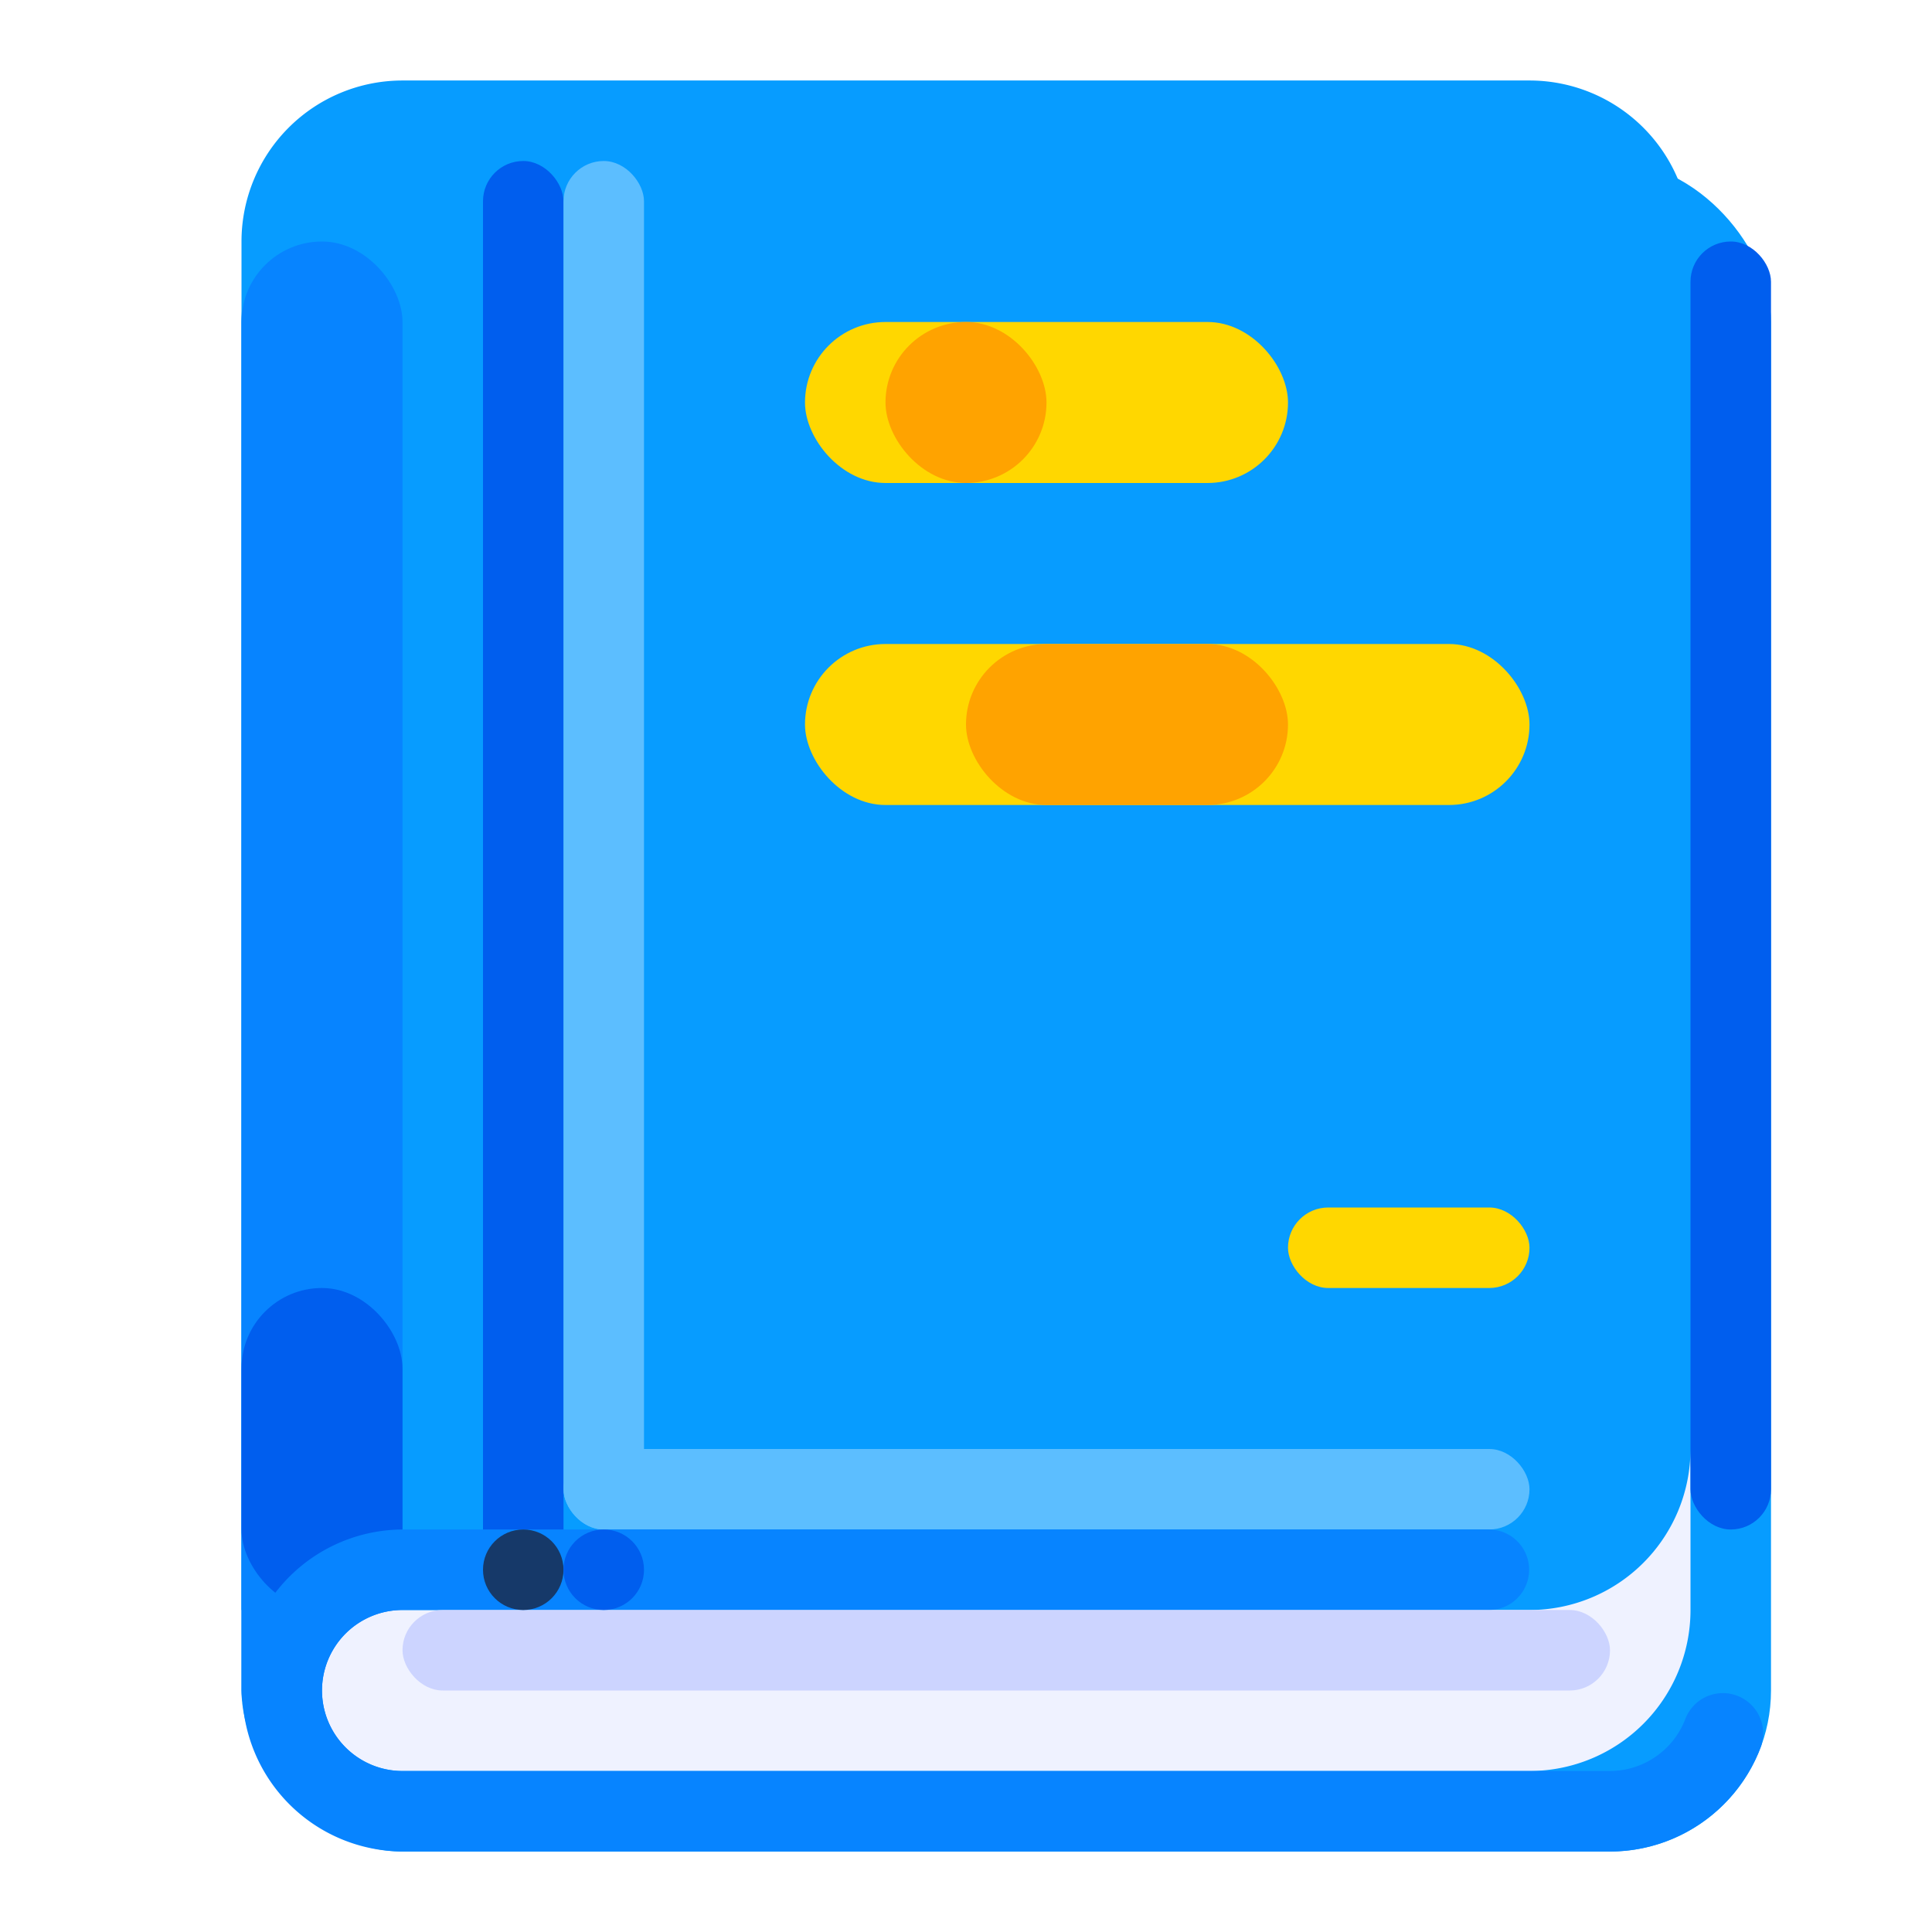 <svg xmlns="http://www.w3.org/2000/svg" viewBox="0 0 512 512"><title>Artboard 125</title><g id="Book"><rect x="64" y="42.667" width="405.333" height="448" rx="42.667" ry="42.667" style="fill:#079cff"/><path d="M106.667,21.333H405.333A42.667,42.667,0,0,1,448,64V384a42.667,42.667,0,0,1-42.667,42.667H64a0,0,0,0,1,0,0V64A42.667,42.667,0,0,1,106.667,21.333Z" style="fill:#079cff"/><rect x="149.333" y="384" width="256" height="21.333" rx="10.667" ry="10.667" style="fill:#5cbeff"/><rect x="64" y="64" width="42.667" height="405.333" rx="21.333" ry="21.333" style="fill:#0784ff"/><rect x="64" y="341.333" width="42.667" height="85.333" rx="21.333" ry="21.333" style="fill:#005eee"/><path d="M405.333,426.667H106.667a21.333,21.333,0,1,0,0,42.667H405.333A42.667,42.667,0,0,0,448,426.667V384A42.667,42.667,0,0,1,405.333,426.667Z" style="fill:#eff2ff"/><rect x="128" y="42.667" width="21.333" height="384" rx="10.667" ry="10.667" style="fill:#005eee"/><rect x="149.333" y="42.667" width="21.333" height="362.667" rx="10.667" ry="10.667" style="fill:#5cbeff"/><path d="M460.383,449.391a10.655,10.655,0,0,0-13.76,6.182,21.457,21.457,0,0,1-19.956,13.76h-320a21.333,21.333,0,1,1,0-42.667h288a10.667,10.667,0,0,0,0-21.333h-288a42.667,42.667,0,0,0,0,85.333H426.815c.016,0,.03,0,.046-.001h.163l.046-.001h.086c.018,0,.036-.001.056-.001h.064l.021-.001h.062c.021-.001.04-.001.061-.001h.021c.013-.001.027-.001.04-.001h.025c.014-.001.03-.001.044-.001h.017c.021-.001.042-.001.061-.001l.018-.001h.044a.142.142,0,0,1,.023-.001.389.389,0,0,0,.039-.001h.025c.017,0,.033-.001.049-.001h.013c.018-.001.04-.001.059-.003h.021l.043-.001.022-.001c.014,0,.029,0,.043-.001h.02c.02,0,.04-.001.06-.003h.017c.017,0,.03-.001.046-.001l.022-.001.043-.001h.02c.02-.001.04-.003.06-.003h.01c.017-.001.036-.003.053-.003l.02-.001.044-.001.02-.001c.017,0,.034-.001.049-.001l.013-.001c.021,0,.042-.001.061-.003h.02c.013-.001.029-.001.043-.003a.126.126,0,0,0,.022-.001l.042-.001.021-.001c.022-.001.04-.001.061-.003h.009c.017-.001.034-.003.051-.003a.158.158,0,0,1,.025-.001l.04-.003.021-.001c.018-.001.035-.001.055-.003H429l.062-.004.017-.001c.016,0,.03-.001.046-.003l.02-.001c.018,0,.034-.001.052-.003h.008l.065-.004.008-.001c.018,0,.035-.001.055-.003l.018-.001.043-.003.021-.001.059-.004h.005l.059-.004.02-.001c.014-.001.03-.003.044-.003l.018-.001.049-.004.014-.001.061-.004.013-.001c.017-.001.031-.003.048-.003l.02-.003.047-.003.016-.001c.021-.001.04-.003.061-.005h.009l.055-.004.014-.001.049-.004.016-.001c.02-.001.039-.004.057-.005h.005c.021-.001.04-.004.061-.005l.017-.001.047-.004.02-.001.044-.004.018-.001c.02-.003.039-.004.06-.005l.016-.001.046-.004.022-.003.04-.004.022-.001c.017-.001.033-.003.049-.005l.013-.001c.02-.001.039-.003.059-.005l.017-.001.044-.004.021-.003.047-.004.014-.001c.02-.003.042-.004.061-.007l.013-.001.047-.004a.144.144,0,0,1,.023-.003l.038-.004.025-.003c.018-.001.036-.004.055-.005l.016-.003.047-.004a.144.144,0,0,1,.025-.003l.036-.004a.177.177,0,0,1,.026-.003l.04-.005.018-.001c.021-.003.039-.004.059-.007l.022-.003.039-.004a.162.162,0,0,1,.023-.003c.014-.001.027-.004.042-.005l.018-.001.06-.008.014-.001.048-.005.018-.003.044-.005.018-.001c.018-.003.038-.005.055-.007l.007-.001.06-.008.018-.001c.016-.003.029-.004.044-.005l.018-.003c.016-.003.031-.004.047-.005l.017-.003.059-.008.017-.001c.013-.003.029-.004.042-.005l.025-.004c.014-.001.026-.003.04-.005l.02-.003c.018-.001.038-.004.056-.007l.008-.001.056-.008a.113.113,0,0,0,.021-.003.352.352,0,0,0,.039-.005l.025-.003c.013-.003.03-.004.043-.007l.016-.001c.02-.003.04-.005.059-.009l.017-.001.046-.007.02-.003.042-.007.021-.003.057-.008.013-.001.048-.008a.128.128,0,0,0,.022-.003.355.355,0,0,1,.039-.005l.021-.004c.016-.001.03-.004.046-.007l.016-.003.059-.008.018-.003c.014-.003.027-.004.04-.007l.025-.004.039-.005.021-.004.057-.008.02-.004.04-.005.021-.004c.014-.003.029-.004.042-.007l.021-.003c.038-.007.079-.013.118-.02l.02-.003c.013-.003.027-.004.042-.007l.021-.004.042-.007.018-.003c.02-.004.039-.007.059-.01l.02-.003c.012-.003.026-.004.038-.007l.026-.004.039-.007.02-.004.049-.008.025-.004.043-.008.025-.004.034-.005a.154.154,0,0,1,.026-.005c.012-.003.027-.005.039-.007l.02-.004c.02-.003.038-.007.057-.009l.021-.004c.013-.003.026-.005.038-.007l.023-.005a.379.379,0,0,0,.038-.007l.023-.004c.018-.003.038-.007.055-.01l.022-.004c.012-.001.025-.004.038-.007l.025-.004a.323.323,0,0,1,.038-.007l.022-.005.042-.008.018-.003c.02-.004.038-.007.056-.01l.02-.004.04-.008.023-.004.036-.008.022-.004.055-.01.026-.004.034-.008.026-.004.035-.008.023-.004c.014-.003.029-.005.044-.009a.23.23,0,0,0,.026-.005l.044-.008.023-.005c.013-.003.023-.005.035-.007l.025-.005.035-.008a.231.231,0,0,0,.026-.005c.017-.003.034-.007.052-.01l.03-.005a.23.23,0,0,1,.026-.005l.034-.008a.15.15,0,0,0,.023-.005.308.308,0,0,0,.034-.007l.033-.007c.014-.003.03-.007.046-.009a.247.247,0,0,1,.03-.007l.03-.007a.227.227,0,0,0,.029-.007l.03-.005.035-.008a.122.122,0,0,0,.021-.005c.018-.003.038-.008.055-.01l.026-.007.033-.007.027-.007a.289.289,0,0,0,.033-.007l.025-.005c.017-.004.038-.009.055-.012l.02-.005.039-.008.025-.005a.317.317,0,0,1,.034-.008l.025-.005c.013-.004.025-.007.038-.009l.034-.008c.014-.003.029-.007.042-.009l.023-.005.034-.008.026-.007.038-.008.021-.005.053-.012.025-.007.034-.008.025-.005.035-.008.025-.007.049-.012.018-.004c.016-.004.03-.007.044-.01l.022-.005.039-.009a.098.098,0,0,1,.021-.005c.013-.003.027-.007.04-.01l.018-.004c.018-.004.036-.009.055-.013l.022-.005.035-.009a.208.208,0,0,0,.027-.007l.033-.008a.152.152,0,0,1,.023-.005c.018-.005.036-.009.055-.014l.02-.004.039-.01.025-.007.03-.007.029-.008.033-.008a.373.373,0,0,1,.036-.009c.013-.004.027-.008.04-.01l.029-.008.027-.007.031-.008.025-.007.033-.008c.017-.005.034-.009.051-.014a.172.172,0,0,0,.025-.007c.01-.003.02-.004.031-.008l.03-.008a.275.275,0,0,0,.027-.007l.03-.008.027-.008c.017-.004.033-.008.049-.013l.03-.008.029-.008a.208.208,0,0,1,.027-.007c.01-.004.021-.005.03-.009a.202.202,0,0,0,.03-.008l.026-.007c.018-.005.034-.009.051-.014l.031-.008.026-.007a.284.284,0,0,1,.031-.009l.025-.007a.201.201,0,0,0,.03-.009l.033-.008c.016-.005.03-.009.046-.013l.03-.008.027-.008a.283.283,0,0,1,.031-.009l.025-.007.036-.01c.012-.003.021-.007.033-.009l.04-.012a.219.219,0,0,0,.031-.009.157.157,0,0,0,.023-.007.302.302,0,0,0,.033-.009l.025-.007.031-.009.021-.007c.021-.005.039-.01.06-.017l.025-.007.03-.009.026-.008a.283.283,0,0,0,.031-.009l.025-.007c.018-.005.034-.01.051-.016l.029-.008.03-.009.027-.008a.262.262,0,0,0,.03-.009l.026-.008.03-.008.049-.016.025-.008.034-.009.025-.008.031-.009.026-.009.03-.008.049-.016c.009-.003.02-.007.027-.008l.031-.01a.158.158,0,0,0,.023-.007l.031-.01.023-.007c.023-.008.049-.016.074-.023l.005-.001.038-.012.017-.005.035-.012.02-.005.035-.012.01-.003c.025-.008.047-.016.072-.023l.02-.005c.012-.004.022-.008.033-.01l.026-.009.029-.009.03-.009.036-.012.039-.013a.242.242,0,0,0,.029-.009l.026-.008.031-.01.023-.008.03-.01.039-.012a.364.364,0,0,1,.04-.013l.026-.009.029-.009a131.366,131.366,0,0,1,.055-.018l.034-.012.04-.013a.293.293,0,0,1,.031-.01c.01-.004.021-.007.03-.01l.025-.008.03-.01.023-.008c.025-.009.047-.016.073-.025l.008-.003c.009-.004.02-.007.03-.01l.026-.009.027-.009a.272.272,0,0,0,.03-.01l.026-.009a.243.243,0,0,1,.029-.009l.049-.018.026-.008.029-.01.027-.009.029-.01.023-.008c.021-.008.039-.014.06-.021l.018-.007.033-.012a.173.173,0,0,0,.023-.009.292.292,0,0,0,.031-.01l.022-.008.033-.012.016-.005c.021-.008.042-.016.062-.022a.113.113,0,0,0,.022-.009l.033-.01.022-.009.031-.01a.174.174,0,0,0,.023-.009l.056-.02.022-.009.034-.012.018-.007c.013-.005.023-.009.036-.013l.016-.007c.038-.013.078-.029.117-.043l.018-.007c.012-.004.023-.009.034-.013l.02-.007.034-.013.02-.008c.02-.007.04-.014.06-.022l.02-.008.034-.012.021-.008a.261.261,0,0,1,.034-.013l.014-.005c.027-.01.056-.022.083-.033a.362.362,0,0,0,.034-.013.136.136,0,0,0,.021-.008l.031-.012.022-.009a.221.221,0,0,0,.031-.012l.02-.008c.022-.008.043-.016.065-.025l.014-.005c.012-.005.025-.009.036-.014l.016-.007.035-.013.016-.007c.025-.01.049-.02.076-.03l.007-.003c.012-.004.025-.009.036-.014l.017-.007c.012-.005.022-.008.034-.013l.02-.008.117-.047.013-.005c.012-.005.023-.009.036-.014l.017-.007c.012-.005.023-.01.035-.014l.01-.005c.025-.009.049-.02.074-.03l.012-.004c.01-.005.023-.01.034-.014l.02-.008.035-.014.012-.005c.039-.016.081-.033.12-.049l.016-.007.038-.016.009-.003c.043-.018.087-.036.13-.055l.005-.003c.014-.005.027-.012.042-.017l.007-.003c.059-.025.118-.051.177-.076l.008-.003c.013-.007.026-.012.04-.018l.009-.004c.043-.018.085-.036.129-.055l.004-.003a.376.376,0,0,0,.04-.017l.01-.004c.014-.007.027-.012.04-.018h.001l.133-.059.008-.003c.013-.007.027-.012.04-.018l.008-.004c.042-.018.085-.036.126-.055l.008-.004a.358.358,0,0,0,.039-.018l.012-.004.038-.018.005-.001c.027-.013.055-.025.081-.036l.008-.004.039-.017.01-.005.038-.017.01-.005c.04-.018.082-.036.121-.055l.013-.005c.012-.007.023-.012.035-.017l.014-.007c.039-.018.081-.036.121-.055l.009-.005.034-.016a.08.08,0,0,0,.018-.009c.013-.005.023-.01.035-.016l.005-.003.125-.059.012-.005c.013-.007.026-.012.038-.018l.01-.004c.039-.02.077-.038.117-.056l.016-.008c.012-.005.023-.01.035-.017l.013-.005.038-.018.001-.001c.03-.014.06-.029.089-.042v-.001a.379.379,0,0,0,.04-.018l.01-.005c.012-.007.023-.012.036-.018l.013-.007c.039-.018.078-.038.116-.056l.013-.007c.013-.005.023-.012.035-.017l.016-.008c.039-.02.077-.038.116-.057l.012-.005c.012-.005.023-.012.034-.017l.017-.008c.01-.007.023-.012.034-.017l.013-.007.078-.039.001-.001.035-.017.014-.008c.012-.005.025-.012.036-.018l.009-.004.121-.062.009-.004.038-.02.01-.005c.013-.007.025-.012.038-.02l.005-.003c.042-.021.083-.042.125-.064l.007-.004.039-.02.009-.005c.042-.021.082-.042.124-.064l.005-.003a.314.314,0,0,1,.036-.018l.014-.008c.055-.029.109-.057.164-.087l.008-.004c.056-.029.112-.059.168-.089l.007-.004.042-.022c.059-.031.117-.062.176-.095h.001c.057-.031.113-.062.171-.094l.007-.003a.378.378,0,0,1,.039-.022l.005-.003c.043-.023.083-.047.126-.07l.001-.001a.402.402,0,0,0,.04-.022l.007-.003c.056-.033.111-.062.167-.094l.007-.004c.014-.008.027-.014.04-.022l.001-.001c.043-.023.086-.048.128-.072l.003-.001c.014-.008.027-.016.04-.023l.007-.004c.056-.031.111-.064.167-.095l.004-.003c.014-.008.027-.016.04-.023l.003-.001c.042-.023.085-.048.125-.073l.004-.001c.013-.008.026-.016.04-.023l.005-.004.165-.096.007-.004c.053-.031.107-.064.16-.095l.013-.008c.012-.007.023-.014.034-.021l.009-.005.117-.07.007-.004.039-.023.005-.003c.055-.034.109-.068.164-.1l.005-.003.167-.103c.014-.009.029-.017.042-.026l.003-.001q.357-.223.711-.451l.004-.001.039-.026.003-.001c.111-.072.22-.143.329-.216l.003-.001c.303-.201.603-.405.902-.613v-.001c.055-.038.108-.076.163-.113a42.784,42.784,0,0,0,15.323-19.733A10.666,10.666,0,0,0,460.383,449.391Z" style="fill:#0784ff"/><rect x="448" y="64" width="21.333" height="341.333" rx="10.667" ry="10.667" style="fill:#005eee"/><rect x="106.667" y="426.667" width="320" height="21.333" rx="10.667" ry="10.667" style="fill:#ccd4ff"/><rect x="213.333" y="85.333" width="128" height="42.667" rx="21.333" ry="21.333" style="fill:gold"/><rect x="234.667" y="85.333" width="42.667" height="42.667" rx="21.333" ry="21.333" style="fill:#ffa300"/><rect x="213.333" y="170.667" width="192" height="42.667" rx="21.333" ry="21.333" style="fill:gold"/><rect x="256" y="170.667" width="85.333" height="42.667" rx="21.333" ry="21.333" style="fill:#ffa300"/><rect x="341.333" y="320" width="64" height="21.333" rx="10.667" ry="10.667" style="fill:gold"/><circle cx="138.667" cy="416" r="10.667" style="fill:#163969"/><circle cx="160" cy="416" r="10.667" style="fill:#005eee"/></g></svg>